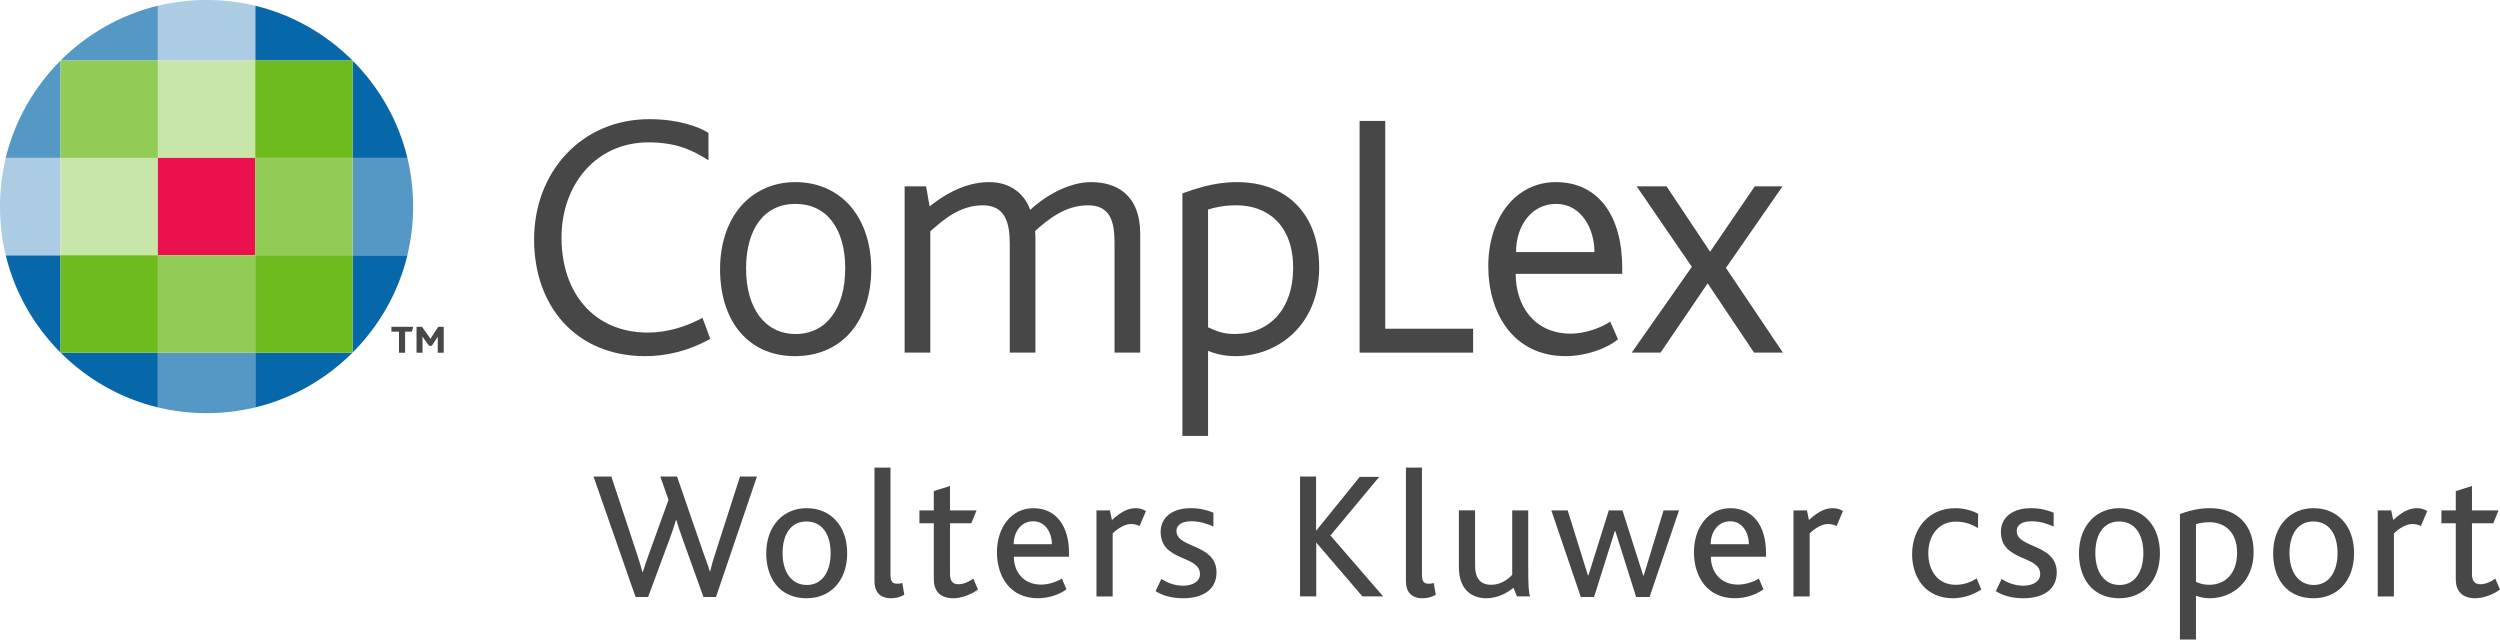 <?xml version="1.0" encoding="utf-8"?>
<!-- Generator: Adobe Illustrator 16.0.3, SVG Export Plug-In . SVG Version: 6.00 Build 0)  -->
<!DOCTYPE svg PUBLIC "-//W3C//DTD SVG 1.1//EN" "http://www.w3.org/Graphics/SVG/1.1/DTD/svg11.dtd">
<svg version="1.1" id="Layer_1" xmlns="http://www.w3.org/2000/svg" xmlns:xlink="http://www.w3.org/1999/xlink" x="0px" y="0px"
	 width="302.261px" height="77.325px" viewBox="0 0 302.261 77.325" enable-background="new 0 0 302.261 77.325"
	 xml:space="preserve">
<g>
	<path fill="#0768A9" d="M30.858,7.319V0.691c4.534,1.095,8.581,3.44,11.769,6.628H30.858z"/>
	<path fill="#0768A9" d="M30.858,42.632v6.628c4.534-1.097,8.581-3.44,11.769-6.628H30.858z"/>
	<path fill="#0768A9" d="M19.088,42.632v6.628c-4.531-1.097-8.578-3.44-11.769-6.628H19.088z"/>
	<path fill="#0768A9" d="M42.627,19.091h6.632c-1.098-4.529-3.441-8.579-6.632-11.771V19.091z"/>
	<path fill="#0768A9" d="M42.627,30.86h6.632c-1.098,4.53-3.441,8.578-6.632,11.771V30.86z"/>
	<path fill="#0768A9" d="M7.319,30.86H0.69c1.092,4.53,3.442,8.578,6.629,11.771V30.86z"/>
</g>
<g>
	<path fill="#5698C5" d="M19.088,7.319V0.691c-4.531,1.095-8.578,3.44-11.769,6.628H19.088z"/>
	<path fill="#5698C5" d="M24.953,49.95c2.028,0,4.017-0.234,5.905-0.69v-6.628H19.088v6.621C20.975,49.71,22.926,49.95,24.953,49.95
		z"/>
	<path fill="#5698C5" d="M49.949,24.997c0-2.027-0.235-4.021-0.69-5.906h-6.632v11.77h6.623
		C49.706,28.974,49.949,27.022,49.949,24.997z"/>
	<path fill="#5698C5" d="M7.319,19.091H0.69c1.092-4.529,3.442-8.579,6.629-11.771V19.091z"/>
</g>
<g>
	<path fill="#ABCCE2" d="M24.996,0c-2.028,0-4.021,0.236-5.908,0.691v6.628h11.771V0.697C28.973,0.241,27.018,0,24.996,0z"/>
	<path fill="#ABCCE2" d="M0,24.954c0,2.027,0.235,4.02,0.69,5.906h6.629v-11.77h-6.62C0.243,20.977,0,22.929,0,24.954z"/>
</g>
<g>
	<rect x="7.319" y="19.091" fill="#C8E5AA" width="11.769" height="11.77"/>
	<rect x="19.088" y="7.319" fill="#C8E5AA" width="11.771" height="11.771"/>
</g>
<rect x="19.088" y="19.091" fill="#EB114D" width="11.771" height="11.77"/>
<g>
	<rect x="7.319" y="7.319" fill="#92CC57" width="11.769" height="11.771"/>
	<rect x="19.088" y="30.86" fill="#92CC57" width="11.771" height="11.771"/>
	<rect x="30.858" y="19.091" fill="#92CC57" width="11.769" height="11.77"/>
</g>
<g>
	<rect x="7.319" y="30.86" fill="#6EBB1F" width="11.769" height="11.771"/>
	<rect x="30.858" y="7.319" fill="#6EBB1F" width="11.769" height="11.771"/>
	<rect x="30.858" y="30.86" fill="#6EBB1F" width="11.769" height="11.771"/>
</g>
<g>
	<path fill="#474747" d="M49.805,40.097h-0.827v2.549H48.24v-2.549h-0.918v-0.586h2.635L49.805,40.097z"/>
	<path fill="#474747" d="M52.925,42.646v-1.598c0-0.115,0-0.243,0.005-0.338h-0.005c-0.028,0.066-0.157,0.252-0.209,0.332
		l-0.514,0.771h-0.318l-0.586-0.799c-0.066-0.091-0.143-0.186-0.209-0.305h-0.01c0.005,0.104,0.005,0.229,0.005,0.313v1.622h-0.723
		v-3.135h0.656l0.785,1.094c0.095,0.134,0.171,0.248,0.242,0.371h0.01c0.057-0.113,0.133-0.247,0.229-0.395l0.704-1.07h0.661v3.135
		H52.925z"/>
</g>
<g>
	<path fill="#474747" d="M78.008,43.06c-8.29,0-13.434-5.952-13.434-14.113c0-8.119,5.696-14.539,13.943-14.539
		c3.358,0,5.866,0.851,7.142,1.658v3.316c-1.998-1.275-3.953-2.168-7.27-2.168c-6.248,0-10.499,5.016-10.499,11.52
		c0,6.674,3.91,11.477,10.457,11.477c2.38,0,4.719-0.764,6.589-1.786l0.936,2.55C83.279,42.421,80.601,43.06,78.008,43.06z"/>
	<path fill="#474747" d="M102.489,40.551c-1.573,1.615-3.783,2.509-6.377,2.509c-2.508,0-4.676-0.852-6.248-2.467
		c-1.828-1.869-2.806-4.717-2.806-8.033c0-3.316,1.02-6.079,2.806-7.949c1.615-1.658,3.783-2.594,6.291-2.594
		c2.593,0,4.761,0.936,6.376,2.594c1.786,1.87,2.806,4.633,2.806,7.949C105.336,35.875,104.317,38.681,102.489,40.551z
		 M96.155,24.653c-3.783,0-5.951,3.061-5.951,7.821c0,4.762,2.253,7.907,5.994,7.907c3.74,0,5.993-3.145,5.993-7.907
		C102.191,27.713,100.023,24.653,96.155,24.653z"/>
	<path fill="#474747" d="M134.752,42.634V29.372c0-2.679-0.553-4.549-3.23-4.549c-2.721,0-4.804,1.7-6.377,3.104
		c0.043,0.34,0.043,0.765,0.043,1.147v13.56h-3.104V29.457c0-2.678-0.638-4.634-3.273-4.634c-2.72,0-4.718,1.7-6.333,3.146v14.666
		h-3.104V22.527h2.593l0.426,2.424c2.678-2.125,5.059-2.934,7.226-2.934c2.466,0,4.251,1.36,4.932,3.358
		c2.21-2.04,5.016-3.358,7.354-3.358c3.062,0,5.952,1.488,5.952,6.291v14.326H134.752z"/>
	<path fill="#474747" d="M149.417,43.06c-1.487,0-2.508-0.299-3.357-0.639v10.287h-3.104V23.377c1.36-0.468,3.698-1.36,6.589-1.36
		c6.079,0,9.947,3.911,9.947,10.33C159.493,39.361,154.434,43.06,149.417,43.06z M149.502,24.823c-1.445,0-2.508,0.213-3.442,0.511
		v14.24c1.104,0.509,1.912,0.807,3.23,0.807c4.208,0,7.057-3.018,7.057-7.991C156.347,27.119,153.159,24.823,149.502,24.823z"/>
	<path fill="#474747" d="M164.38,42.634V14.621h3.102v25.123h10.627v2.891H164.38z"/>
	<path fill="#474747" d="M183.254,33.113c0,3.825,2.211,7.226,6.674,7.226c1.7,0,3.571-0.68,4.761-1.445l0.936,2.125
		c-1.445,1.189-3.996,2.041-6.334,2.041c-6.291,0-9.352-5.144-9.352-10.882c0-5.824,3.315-10.16,8.161-10.16
		c5.187,0,8.034,4.123,8.034,10.373c0,0.212,0,0.467,0,0.723H183.254z M188.143,24.653c-2.976,0-4.846,2.636-4.846,5.823h9.479
		C192.776,27.671,191.203,24.653,188.143,24.653z"/>
	<path fill="#474747" d="M212.073,42.634l-5.61-8.375l-5.696,8.375h-3.486l7.27-10.372l-6.674-9.735h3.613l5.271,7.907l5.398-7.907
		h3.358l-6.844,9.863l6.887,10.244H212.073z"/>
	<path fill="#474747" d="M86.568,72.177H85.05l-2.553-7.105c-0.22-0.638-0.483-1.386-0.726-2.199h-0.044
		c-0.242,0.813-0.484,1.539-0.726,2.178l-2.641,7.127h-1.518l-5.082-14.563h2.156l3.102,9.372c0.242,0.77,0.462,1.452,0.66,2.178
		h0.044c0.198-0.682,0.462-1.408,0.726-2.156l2.376-6.578l-0.989-2.815h2.023l3.19,9.24c0.286,0.813,0.571,1.519,0.77,2.222h0.044
		c0.176-0.727,0.353-1.386,0.616-2.156l2.992-9.306h2.046L86.568,72.177z"/>
	<path fill="#474747" d="M100.999,62.85c0.924,0.968,1.43,2.376,1.43,4.048s-0.527,3.102-1.474,4.07
		c-0.857,0.879-2.046,1.363-3.454,1.363c-1.364,0-2.508-0.439-3.366-1.275c-0.968-0.969-1.495-2.442-1.495-4.137
		c0-1.693,0.527-3.102,1.474-4.092c0.858-0.88,2.023-1.386,3.41-1.386C98.953,61.441,100.141,61.947,100.999,62.85z M94.619,66.876
		c0,2.31,1.1,3.85,2.926,3.85s2.882-1.563,2.882-3.85c0-2.311-1.056-3.828-2.926-3.828S94.619,64.587,94.619,66.876z"/>
	<path fill="#474747" d="M107.73,72.331c-1.43,0-2.002-0.88-2.002-2.046V56.536h1.937v12.891c0,0.902,0.22,1.145,0.813,1.145
		c0.132,0,0.33,0,0.616-0.088l0.242,1.43C108.764,72.222,108.28,72.331,107.73,72.331z"/>
	<path fill="#474747" d="M115.254,72.331c-1.628,0-2.354-0.924-2.354-2.287v-6.776h-1.738v-1.562h1.738v-2.332l1.958-0.617v2.949
		h3.212l-0.639,1.562h-2.573v6.116c0,0.857,0.33,1.254,1.012,1.254c0.704,0,1.386-0.375,1.804-0.682l0.572,1.319
		C117.367,71.913,116.222,72.331,115.254,72.331z"/>
	<path fill="#474747" d="M122.581,67.315c0,1.848,1.188,3.365,3.277,3.365c0.902,0,1.826-0.307,2.53-0.725l0.55,1.297
		c-0.901,0.683-2.244,1.078-3.454,1.078c-3.388,0-4.949-2.662-4.949-5.566c0-2.991,1.737-5.323,4.399-5.323
		c2.729,0,4.313,2.134,4.313,5.368c0,0.132,0,0.308,0,0.506H122.581z M124.913,63.025c-1.452,0-2.354,1.276-2.354,2.772h4.62
		C127.178,64.456,126.43,63.025,124.913,63.025z"/>
	<path fill="#474747" d="M137.782,63.597c-0.286-0.153-0.659-0.241-1.078-0.241c-0.615,0-1.518,0.462-2.178,1.144v7.612h-1.958
		V61.706h1.628l0.242,1.166c1.298-1.188,2.112-1.431,2.926-1.431c0.484,0,0.924,0.176,1.188,0.353L137.782,63.597z"/>
	<path fill="#474747" d="M143.057,72.331c-1.584,0-2.597-0.396-3.344-0.857l0.703-1.475c0.572,0.375,1.496,0.814,2.618,0.814
		c1.21,0,2.046-0.528,2.046-1.408c0-2.311-4.752-1.475-4.752-5.104c0-1.584,1.21-2.86,3.63-2.86c1.166,0,2.024,0.242,2.75,0.55
		v1.672c-0.77-0.33-1.584-0.638-2.684-0.638c-1.012,0-1.782,0.353-1.782,1.188c0,2.09,4.84,1.518,4.84,4.994
		C147.083,71.429,145.212,72.331,143.057,72.331z"/>
	<path fill="#474747" d="M164.726,72.111l-5.565-6.489h-0.022v6.489h-1.958V57.613h1.937v6.513h0.044l5.235-6.469h2.354
		l-5.896,7.084l6.379,7.37H164.726z"/>
	<path fill="#474747" d="M171.985,72.331c-1.43,0-2.002-0.88-2.002-2.046V56.536h1.937v12.891c0,0.902,0.22,1.145,0.813,1.145
		c0.132,0,0.33,0,0.616-0.088l0.242,1.43C173.02,72.222,172.535,72.331,171.985,72.331z"/>
	<path fill="#474747" d="M183.404,72.111l-0.418-1.056c-0.771,0.66-1.937,1.275-3.322,1.275s-3.278-0.726-3.278-3.783v-6.842h1.958
		v6.688c0,1.584,0.683,2.31,1.958,2.31c1.166,0,2.09-0.704,2.53-1.21v-7.787h1.936v6.533c0,2.729,0.066,3.41,0.221,3.872H183.404z"
		/>
	<path fill="#474747" d="M199.441,72.177h-1.628l-2.509-7.963h-0.065l-2.508,7.963h-1.606l-3.563-10.471h1.979l2.442,7.854h0.065
		l2.464-7.854h1.65l2.508,7.875h0.066l2.397-7.875h1.87L199.441,72.177z"/>
	<path fill="#474747" d="M206.851,67.315c0,1.848,1.188,3.365,3.277,3.365c0.902,0,1.826-0.307,2.53-0.725l0.55,1.297
		c-0.901,0.683-2.244,1.078-3.454,1.078c-3.388,0-4.949-2.662-4.949-5.566c0-2.991,1.737-5.323,4.399-5.323
		c2.729,0,4.313,2.134,4.313,5.368c0,0.132,0,0.308,0,0.506H206.851z M209.183,63.025c-1.452,0-2.354,1.276-2.354,2.772h4.62
		C211.448,64.456,210.7,63.025,209.183,63.025z"/>
	<path fill="#474747" d="M222.052,63.597c-0.286-0.153-0.66-0.241-1.078-0.241c-0.615,0-1.518,0.462-2.178,1.144v7.612h-1.958
		V61.706h1.628l0.242,1.166c1.298-1.188,2.112-1.431,2.926-1.431c0.484,0,0.924,0.176,1.188,0.353L222.052,63.597z"/>
	<path fill="#474747" d="M236.11,72.331c-3.256,0-4.928-2.464-4.928-5.324c0-2.969,1.869-5.565,5.235-5.565
		c1.101,0,2.068,0.308,2.75,0.683l-0.021,1.737c-0.683-0.462-1.563-0.792-2.685-0.792c-2.046,0-3.321,1.628-3.321,3.828
		c0,2.134,1.188,3.806,3.3,3.806c1.078,0,1.87-0.352,2.552-0.771l0.55,1.343C238.75,71.804,237.496,72.331,236.11,72.331z"/>
	<path fill="#474747" d="M244.646,72.331c-1.584,0-2.596-0.396-3.344-0.857l0.703-1.475c0.572,0.375,1.496,0.814,2.618,0.814
		c1.21,0,2.046-0.528,2.046-1.408c0-2.311-4.752-1.475-4.752-5.104c0-1.584,1.21-2.86,3.63-2.86c1.166,0,2.024,0.242,2.75,0.55
		v1.672c-0.77-0.33-1.584-0.638-2.684-0.638c-1.012,0-1.782,0.353-1.782,1.188c0,2.09,4.84,1.518,4.84,4.994
		C248.671,71.429,246.802,72.331,244.646,72.331z"/>
	<path fill="#474747" d="M259.715,62.85c0.924,0.968,1.43,2.376,1.43,4.048s-0.527,3.102-1.474,4.07
		c-0.857,0.879-2.046,1.363-3.454,1.363c-1.364,0-2.508-0.439-3.366-1.275c-0.968-0.969-1.495-2.442-1.495-4.137
		c0-1.693,0.527-3.102,1.474-4.092c0.858-0.88,2.023-1.386,3.41-1.386C257.669,61.441,258.857,61.947,259.715,62.85z
		 M253.335,66.876c0,2.31,1.1,3.85,2.926,3.85s2.882-1.563,2.882-3.85c0-2.311-1.056-3.828-2.926-3.828
		S253.335,64.587,253.335,66.876z"/>
	<path fill="#474747" d="M267.174,72.331c-0.704,0-1.21-0.132-1.672-0.308v5.302h-1.937v-15.18c0.814-0.286,2.046-0.704,3.608-0.704
		c3.344,0,5.302,2.046,5.302,5.323C272.476,70.285,269.945,72.331,267.174,72.331z M267.107,63.136
		c-0.682,0-1.166,0.109-1.605,0.242v6.974c0.527,0.22,0.945,0.352,1.584,0.352c2.067,0,3.388-1.474,3.388-3.872
		C270.474,64.279,268.934,63.136,267.107,63.136z"/>
	<path fill="#474747" d="M283.189,62.85c0.924,0.968,1.43,2.376,1.43,4.048s-0.527,3.102-1.474,4.07
		c-0.857,0.879-2.046,1.363-3.454,1.363c-1.364,0-2.508-0.439-3.366-1.275c-0.968-0.969-1.495-2.442-1.495-4.137
		c0-1.693,0.527-3.102,1.474-4.092c0.858-0.88,2.023-1.386,3.41-1.386C281.144,61.441,282.332,61.947,283.189,62.85z M276.81,66.876
		c0,2.31,1.1,3.85,2.926,3.85s2.882-1.563,2.882-3.85c0-2.311-1.056-3.828-2.926-3.828S276.81,64.587,276.81,66.876z"/>
</g>
<path fill="#474747" d="M292.692,63.597c-0.286-0.153-0.66-0.241-1.078-0.241c-0.615,0-1.518,0.462-2.178,1.144v7.612h-1.958V61.706
	h1.628l0.242,1.166c1.298-1.188,2.112-1.431,2.926-1.431c0.484,0,0.924,0.176,1.188,0.353L292.692,63.597z"/>
<path fill="#474747" d="M299.269,72.331c-1.628,0-2.354-0.924-2.354-2.287v-6.776h-1.738v-1.562h1.738v-2.332l1.958-0.617v2.949
	h3.212l-0.639,1.562h-2.573v6.116c0,0.857,0.33,1.254,1.012,1.254c0.704,0,1.386-0.375,1.804-0.682l0.572,1.319
	C301.381,71.913,300.236,72.331,299.269,72.331z"/>
</svg>
